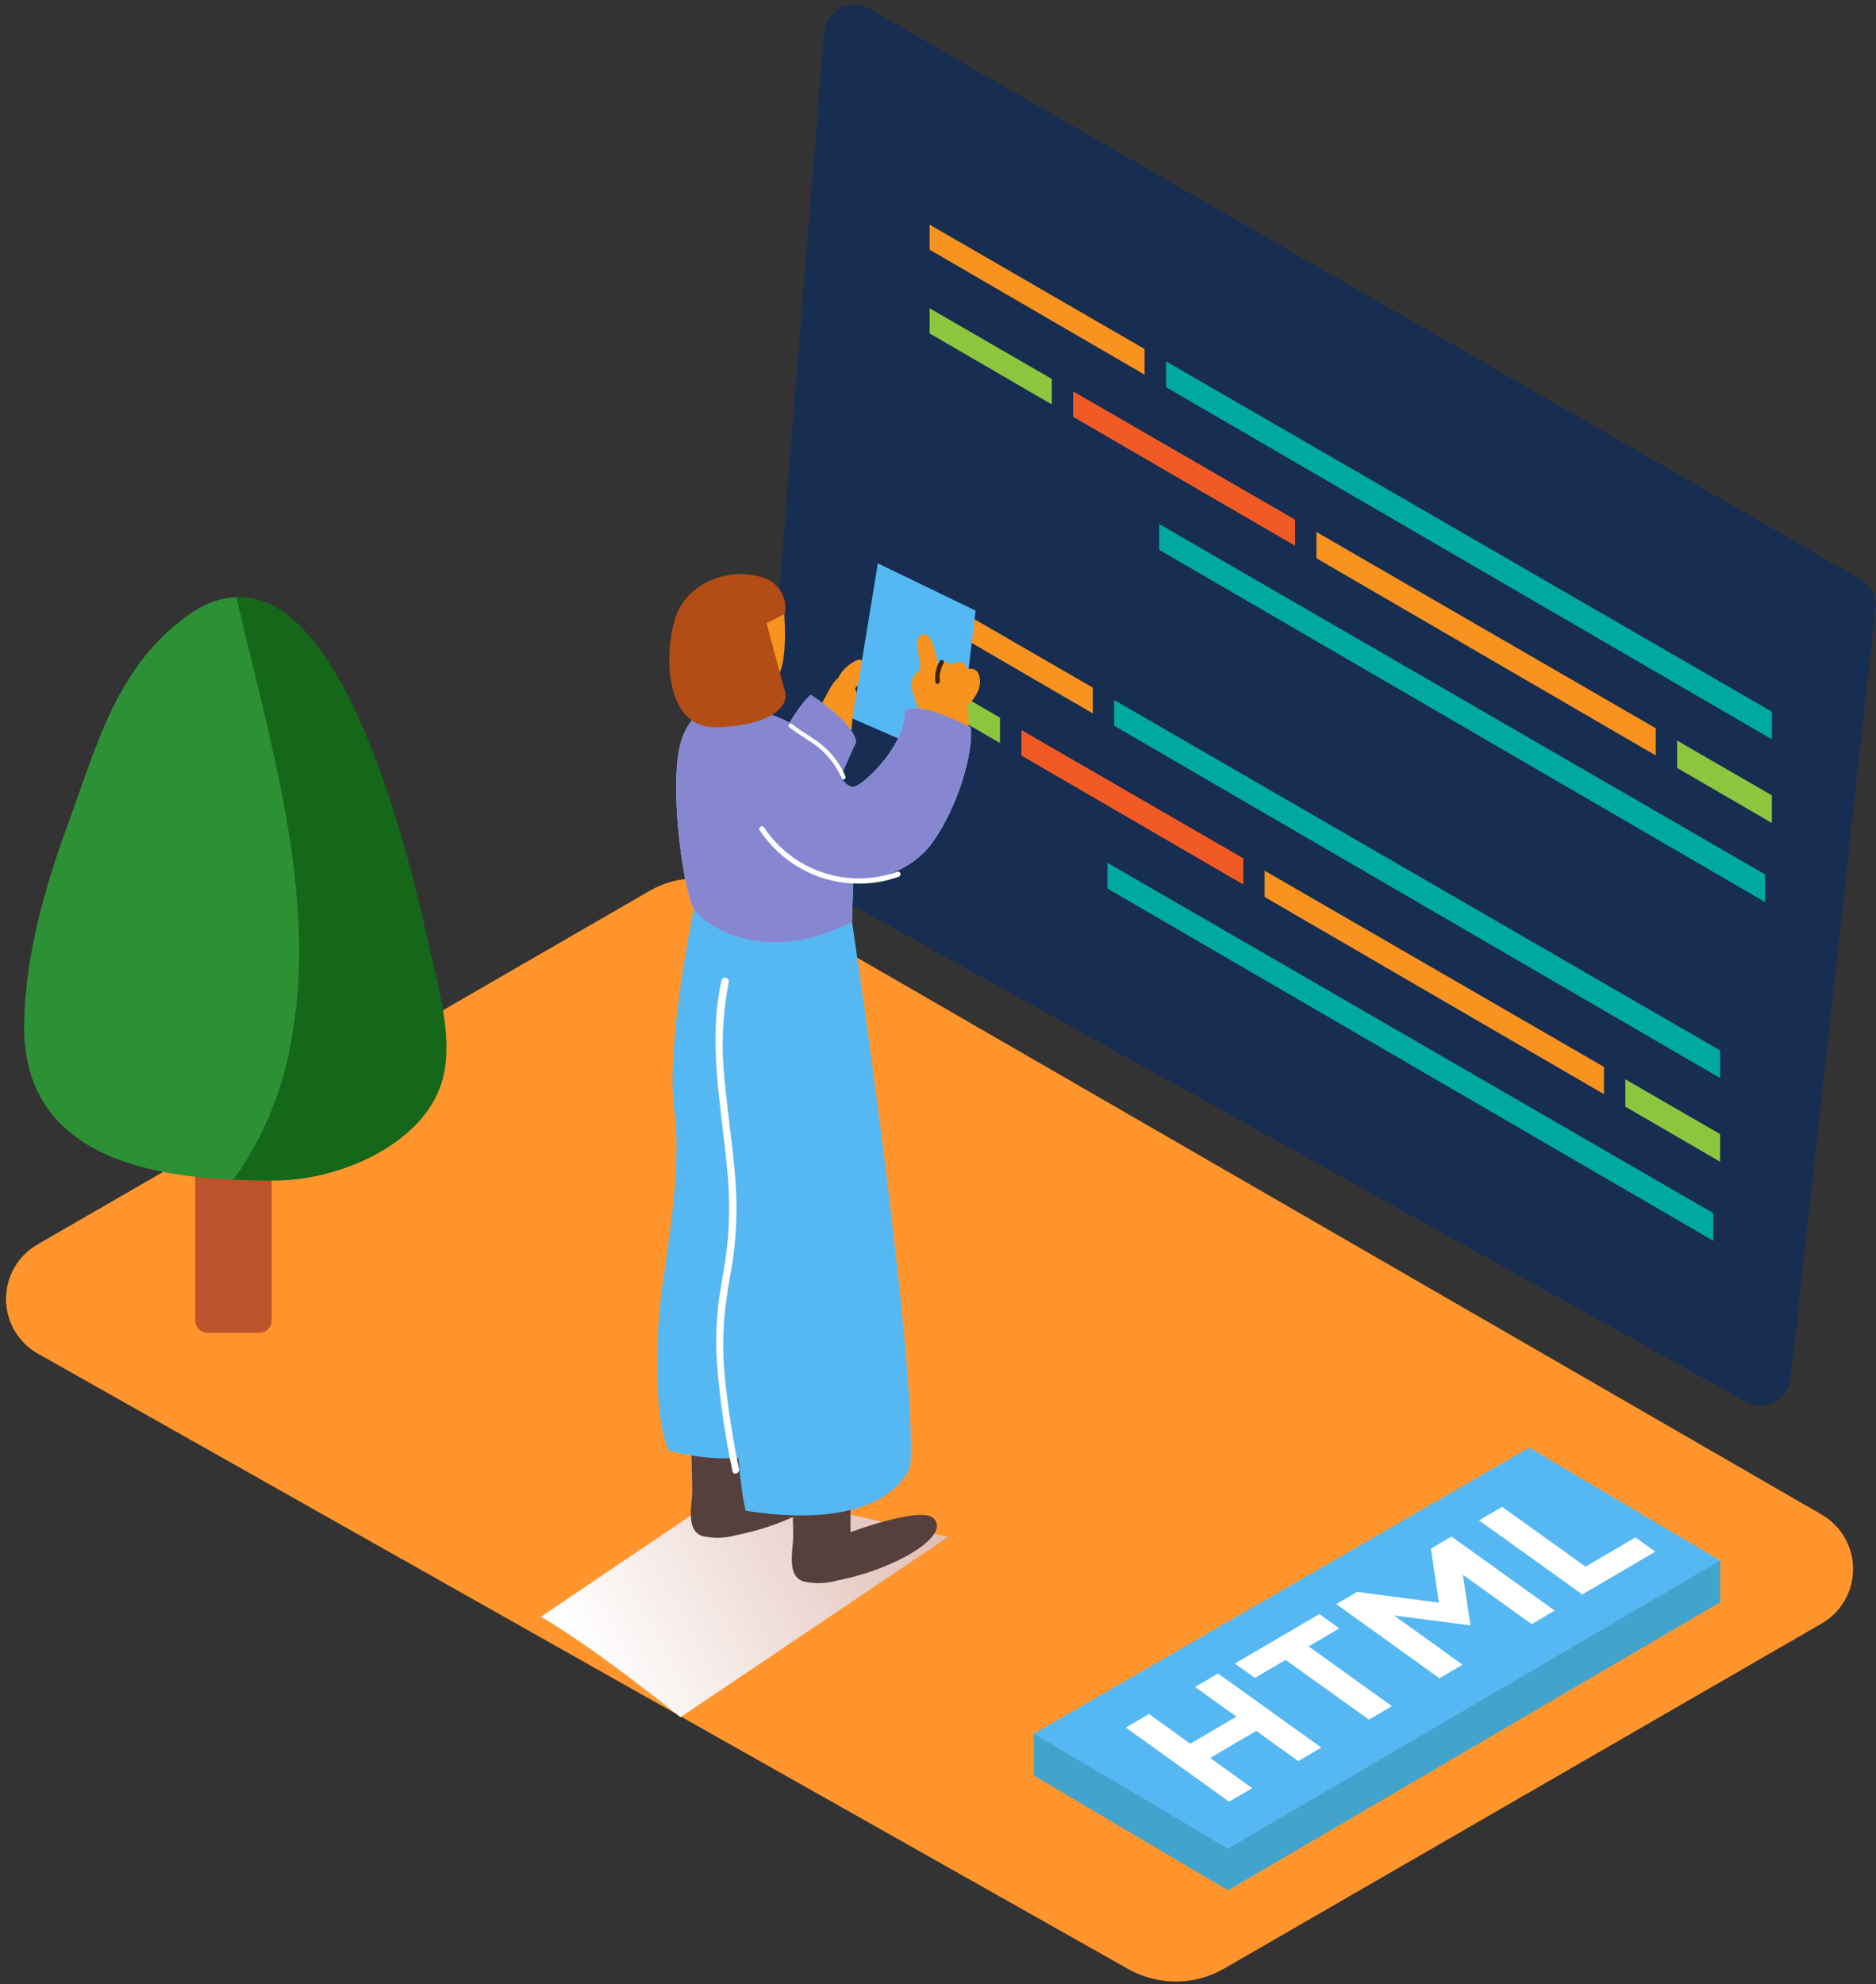 <svg width="262" height="277" viewBox="0 0 262 277" fill="none" xmlns="http://www.w3.org/2000/svg">
<rect x="0" y="0" width="262" height="277" fill="#333333" stroke="none"/>
<g id="html isometric 1">
<g id="Group">
<g id="Layer 2">
<path id="Vector" d="M5.32 189L157.57 274.9C159.617 276.054 161.93 276.654 164.279 276.642C166.629 276.63 168.935 276.005 170.97 274.83L254.41 226.66C255.745 225.89 256.854 224.781 257.625 223.446C258.396 222.111 258.802 220.597 258.802 219.055C258.802 217.513 258.396 215.999 257.625 214.664C256.854 213.329 255.745 212.22 254.41 211.45L103.5 124.34C101.566 123.224 99.373 122.636 97.14 122.636C94.907 122.636 92.714 123.224 90.78 124.34L5.25 173.73C3.904 174.502 2.787 175.618 2.012 176.963C1.238 178.307 0.833 179.833 0.84 181.385C0.847 182.937 1.266 184.46 2.053 185.797C2.84 187.135 3.967 188.24 5.32 189Z" fill="#FF952C"/>
<path id="Vector 2" d="M259.84 80.87L121.41 1.24C120.792 0.886 120.094 0.693 119.382 0.68C118.669 0.668 117.965 0.835 117.335 1.167C116.704 1.5 116.168 1.986 115.775 2.581C115.383 3.175 115.147 3.86 115.09 4.57L106.24 114.95C105.81 120.31 112.86 122.95 116.77 125.11L130.62 132.8L170.68 155L213 178.56L240.65 193.92C241.65 194.5 242.75 195.07 243.79 195.66C244.399 196.003 245.084 196.19 245.783 196.204C246.482 196.217 247.174 196.057 247.796 195.738C248.418 195.419 248.951 194.951 249.348 194.376C249.745 193.8 249.993 193.135 250.07 192.44L261.93 85C262.021 84.183 261.871 83.357 261.5 82.624C261.129 81.89 260.552 81.281 259.84 80.87Z" fill="#172D51"/>
<path id="Vector 3" d="M36.2 115.33H29.01C28.049 115.33 27.27 116.109 27.27 117.07V184.33C27.27 185.291 28.049 186.07 29.01 186.07H36.2C37.161 186.07 37.94 185.291 37.94 184.33V117.07C37.94 116.109 37.161 115.33 36.2 115.33Z" fill="#BC532A"/>
<path id="Vector 4" d="M59 129.8C56.54 119.12 45.61 72.08 26.24 85.91C16.32 92.99 13.51 104.06 9.54 114.91C6.25 123.91 3.54 133.31 3.37 142.91C3.06 162.48 22.97 164.91 38.2 164.8C46.98 164.8 59.52 159.57 61.57 150.04C62.81 144.29 60.7 137.51 59.47 131.87C59.283 131.183 59.127 130.493 59 129.8Z" fill="#2C9135"/>
<path id="Vector 5" d="M59.88 131.87C59.727 131.203 59.57 130.51 59.41 129.79C57.23 120.35 48.41 82.48 33.03 83.41C37.6 103.41 44.35 124.47 40.75 144.9C39.599 152.035 36.81 158.806 32.6 164.68C34.6 164.78 36.67 164.81 38.6 164.8C47.38 164.8 59.92 159.57 61.97 150.04C63.22 144.29 61.11 137.51 59.88 131.87Z" fill="#156819"/>
<g id="textTech">
<path id="Vector 6" d="M240.23 217.87L234.53 220.33L213.56 207.93L149.81 244.74L144.38 242.04V247.87L171.5 263.91L240.23 223.69L240.18 223.66L240.23 223.68V217.87Z" fill="#55B8F3"/>
<path id="Vector 7" opacity="0.47" d="M240.23 217.87L234.53 220.33L213.56 207.93L149.81 244.74L144.38 242.04V247.87L171.5 263.91L240.23 223.69L240.18 223.66L240.23 223.68V217.87Z" fill="#2E90A0"/>
<path id="Vector 8" d="M144.38 242.04L171.5 258.09L240.23 217.87L213.56 202.11L144.38 242.04Z" fill="#55B8F3"/>
<path id="Vector 10" d="M157.23 241.18L160.46 239.29L166.23 243.44L172.67 239.66L166.9 235.52L170.11 233.64L184.53 243.98L181.31 245.87L175.44 241.65L169.01 245.43L174.88 249.64L171.65 251.53L157.23 241.18Z" fill="white"/>
<path id="Vector 11" d="M206.56 212.26L209.79 210.37L221.43 218.72L228.4 214.64L231.17 216.63L220.98 222.6L206.56 212.26Z" fill="white"/>
<path id="Vector 9" d="M172.46 232.25L184.26 225.34L187.04 227.34L182.76 229.85L194.39 238.19L191.18 240.08L179.55 231.74L175.25 234.25L172.46 232.25Z" fill="white"/>
<path id="Vector 12" d="M186.62 223.95L189.52 222.25L200.94 223.74L199.85 216.19L202.71 214.52L217.13 224.86L213.91 226.75L204.3 219.85L205.37 226.92L194.69 225.54L204.26 232.41L201.03 234.3L186.62 223.95Z" fill="white"/>
</g>
<path id="Vector 13" d="M159.85 48.72V52.31L129.83 34.86V31.36L159.85 48.72Z" fill="#F7931E"/>
<path id="Vector 14" d="M162.84 50.44L247.46 99.36V103.22L162.84 54.05V50.44Z" fill="#00A99D"/>
<path id="Vector 15" d="M234.22 103.39L247.46 111.04V114.9L234.22 107.21V103.39Z" fill="#8CC63F"/>
<path id="Vector 16" d="M231.24 101.67V105.47L183.85 77.94V74.27L231.24 101.67Z" fill="#F7931E"/>
<path id="Vector 17" d="M180.87 72.55V76.2L149.87 58.19V54.63L180.87 72.55Z" fill="#F15A24"/>
<path id="Vector 18" d="M146.89 52.9V56.46L129.83 46.55V43.04L146.89 52.9Z" fill="#8CC63F"/>
<path id="Vector 19" d="M161.89 73.16L246.51 122.08V125.94L161.89 76.76V73.16Z" fill="#00A99D"/>
<path id="Vector 20" d="M152.62 96V99.6L122.6 82.15V78.65L152.62 96Z" fill="#F7931E"/>
<path id="Vector 21" d="M155.61 97.73L240.23 146.65V150.51L155.61 101.33V97.73Z" fill="#00A99D"/>
<path id="Vector 22" d="M226.99 150.68L240.23 158.33V162.19L226.99 154.5V150.68Z" fill="#8CC63F"/>
<path id="Vector 23" d="M224.01 148.95V152.76L176.62 125.23V121.56L224.01 148.95Z" fill="#F7931E"/>
<path id="Vector 24" d="M173.64 119.83V123.49L142.65 105.48V101.92L173.64 119.83Z" fill="#F15A24"/>
<path id="Vector 25" d="M139.66 100.19V103.74L122.6 93.83V90.33L139.66 100.19Z" fill="#8CC63F"/>
<path id="Vector 26" d="M154.66 120.45L239.28 169.37V173.23L154.66 124.05V120.45Z" fill="#00A99D"/>
<path id="Vector 27" style="mix-blend-mode:multiply" d="M82.53 230.28C86.81 233.28 90.94 236.48 95.03 239.74L132.43 214.56L102.25 207.7L75.56 225.7C77.92 227.14 80.25 228.67 82.53 230.28Z" fill="url(#paint0_linear)"/>
<path id="Vector 28" d="M119.64 92.19C118.578 92.659 117.7 93.464 117.14 94.48V94.56C115.57 95.84 115.32 98.19 113.66 99.35C113.66 99.35 112.09 100.5 112.07 100.54C112.05 100.58 112.22 98.39 112.21 98.41C111.67 99.89 111.14 101.41 110.67 102.89C110.744 102.938 110.825 102.975 110.91 103L110.74 103.09L110.59 103.18C110.57 103.256 110.532 103.326 110.48 103.385C110.428 103.444 110.363 103.49 110.29 103.52C110.227 103.741 110.229 103.975 110.296 104.194C110.362 104.414 110.491 104.609 110.667 104.757C110.842 104.905 111.057 104.999 111.284 105.028C111.512 105.057 111.743 105.02 111.95 104.92L116.95 102.45C117.63 102.306 118.299 102.112 118.95 101.87C118.95 101.34 119.03 100.82 119.08 100.29C119.478 99.676 119.717 98.972 119.776 98.243C119.835 97.513 119.713 96.781 119.42 96.11L119.51 96.02V95.96C119.928 95.668 120.284 95.295 120.557 94.865C120.83 94.434 121.014 93.953 121.1 93.45C121.16 92.73 120.44 91.82 119.64 92.19Z" fill="#F7931E"/>
<path id="Vector 29" d="M104.68 203V207.57C104.68 207.57 114.33 203.99 116.19 205.57C118.97 207.95 111.03 212.72 102.89 214.31C101.324 214.763 99.669 214.812 98.08 214.45C95.67 213.61 96.69 209.97 96.68 208.1C96.67 206.23 96.58 204.17 96.54 202.2" fill="#56403D"/>
<path id="Vector 30" d="M118.78 209.33V213.9C118.78 213.9 128.43 210.32 130.29 211.9C133.07 214.28 125.13 219.05 116.99 220.64C115.424 221.093 113.769 221.142 112.18 220.78C109.77 219.94 110.79 216.3 110.78 214.43C110.77 212.56 110.68 210.5 110.64 208.53" fill="#56403D"/>
<path id="Vector 31" d="M119 128.73C119 128.73 128.13 190.27 127.14 204.57C127.14 204.57 124.76 214.1 104.14 210.92C104.14 210.92 102.35 203.77 103.14 191.66C103.93 179.55 106.14 128.73 106.14 128.73H119Z" fill="#55B8F3"/>
<path id="Vector 32" d="M113.91 201.46L110.8 128L96.94 126.71C96.94 126.71 92.94 145.77 94.16 154.9C95.38 164.03 92.77 176.14 92.16 182.5C91.63 188.2 91.41 198.05 93.38 202.5C100.06 204.39 107.27 203.75 113.91 201.46Z" fill="#55B8F3"/>
<path id="Vector 33" d="M113.22 97C113.22 97 118.98 100.57 119.57 103.55C119.57 103.55 115.57 112.33 115.8 112.68C120.37 118.68 106.67 108.91 106.67 108.91C106.67 108.91 109.45 100.54 113.22 97Z" fill="#6DE2FC"/>
<path id="Vector 34" d="M126.32 99.15C126.8 103.15 121.72 108.66 119.58 109.73C116.65 111.19 115.51 99.01 102.58 99.06C101.75 99.06 97.58 97.28 95.37 102.77C93.16 108.26 95.37 124 96.83 126.77C98.12 129.19 106.71 135.01 118.98 128.77L119.16 123.1C119.16 123.1 126.4 122.94 130.23 117.62C133.8 112.62 135.93 105.2 135.59 101.54C132.75 100.27 129.17 98.21 126.32 99.15Z" fill="#6DE2FC"/>
<path id="Vector 35" d="M113.22 97C113.22 97 118.98 100.57 119.57 103.55C119.57 103.55 115.57 112.33 115.8 112.68C120.37 118.68 106.67 108.91 106.67 108.91C106.67 108.91 109.45 100.54 113.22 97Z" fill="#8787D1"/>
<path id="Vector 36" d="M122.6 78.65L136.25 85.25L133.67 106.69L119.05 100.31" fill="#55B8F3"/>
<path id="Vector 37" d="M136.74 94.3C136.702 94.129 136.627 93.968 136.52 93.829C136.414 93.689 136.279 93.574 136.124 93.492C135.97 93.409 135.799 93.361 135.624 93.35C135.449 93.34 135.274 93.367 135.11 93.43C135.04 93.125 134.867 92.853 134.62 92.66C134.422 92.511 134.183 92.425 133.934 92.415C133.686 92.404 133.441 92.469 133.23 92.6C133.095 92.676 132.973 92.774 132.87 92.89L132.8 92.8C132.632 92.604 132.408 92.462 132.159 92.395C131.909 92.327 131.645 92.336 131.4 92.42C131.256 92.487 131.127 92.583 131.02 92.7C130.878 92.001 130.698 91.31 130.48 90.63C130.28 89.95 129.94 88.69 129.1 88.54C128.55 88.44 128.3 88.84 128.19 89.31C128.055 89.626 128.034 89.98 128.13 90.31C128.168 90.77 128.235 91.228 128.33 91.68C128.4 92.33 128.47 92.97 128.53 93.62C128.418 93.619 128.311 93.663 128.23 93.74C127.828 94.036 127.531 94.453 127.382 94.929C127.233 95.406 127.239 95.917 127.4 96.39C127.767 97.742 128.273 99.052 128.91 100.3C128.935 100.356 128.972 100.406 129.018 100.447C129.064 100.488 129.117 100.518 129.176 100.537C129.234 100.556 129.296 100.562 129.357 100.556C129.418 100.55 129.477 100.531 129.53 100.5L129.59 100.74C129.607 100.852 129.663 100.954 129.748 101.027C129.833 101.101 129.942 101.142 130.055 101.142C130.168 101.142 130.277 101.101 130.362 101.027C130.448 100.954 130.504 100.852 130.52 100.74V100.65C130.568 100.687 130.622 100.714 130.68 100.73V101.25C130.68 101.73 131.45 101.73 131.59 101.33V101.71C131.65 102.24 132.49 102.19 132.52 101.71V101.28C132.598 101.276 132.674 101.255 132.743 101.219C132.812 101.183 132.873 101.132 132.92 101.07C133.002 101.173 133.12 101.241 133.25 101.26C133.314 101.312 133.39 101.345 133.472 101.356C133.553 101.366 133.635 101.354 133.71 101.32V101.44C133.752 101.565 133.838 101.67 133.953 101.735C134.067 101.799 134.202 101.819 134.33 101.79V101.95C134.33 102.55 135.33 102.63 135.27 102.03C135.27 100.823 135.237 99.617 135.17 98.41C135.223 98.386 135.27 98.352 135.31 98.31C136.37 97.29 137.21 95.67 136.74 94.3ZM131.69 93.39C131.731 93.371 131.775 93.361 131.82 93.361C131.865 93.361 131.909 93.371 131.95 93.39C131.925 93.427 131.905 93.468 131.89 93.51H131.61L131.69 93.39Z" fill="#F7931E"/>
<path id="Vector 38" d="M109.45 84.56C109.45 84.69 110.25 92.74 108.45 94.56C106.65 96.38 101.86 95.56 100.67 93.66C99.48 91.76 98.02 89.17 99.29 86.16C100.56 83.15 109.23 82.58 109.45 84.56Z" fill="#F7931E"/>
<path id="Vector 39" d="M106.87 89.8C106.932 89.658 106.952 89.502 106.927 89.349C106.903 89.197 106.834 89.054 106.73 88.94C106.177 88.257 105.408 87.781 104.55 87.59C104.165 87.496 103.758 87.545 103.406 87.729C103.054 87.913 102.782 88.219 102.64 88.59C102.09 90.42 105.05 90.95 106.26 91.11C106.471 91.107 106.673 91.022 106.823 90.873C106.972 90.723 107.057 90.521 107.06 90.31C107.066 90.122 106.998 89.939 106.87 89.8Z" fill="#FFE8E6"/>
<path id="Vector 40" d="M131.26 92.27C130.723 93.154 130.504 94.195 130.64 95.22C130.69 95.62 131.31 95.5 131.26 95.1C131.148 94.242 131.332 93.371 131.78 92.63C132 92.27 131.47 91.92 131.26 92.27Z" fill="#42210B"/>
<path id="Vector 41" d="M103.21 205.11C102.25 200.507 101.556 195.853 101.13 191.17C100.971 188.879 100.971 186.581 101.13 184.29C101.34 181.941 101.674 179.604 102.13 177.29C102.843 173.12 103.035 168.877 102.7 164.66C102.38 160.33 101.7 156.04 101.3 151.71C100.688 146.849 100.847 141.922 101.77 137.11C101.91 136.49 100.95 136.22 100.77 136.85C98.85 145.48 100.7 154.22 101.51 162.85C102.008 167.315 101.924 171.826 101.26 176.27C100.9 178.44 100.45 180.6 100.26 182.79C100.025 185.136 99.971 187.496 100.1 189.85C100.476 195.074 101.211 200.267 102.3 205.39C102.37 206 103.33 205.74 103.21 205.11Z" fill="white"/>
<path id="Vector 42" d="M126.32 99.15C126.8 103.15 121.72 108.66 119.58 109.73C116.65 111.19 115.51 99.01 102.58 99.06C101.75 99.06 97.58 97.28 95.37 102.77C93.16 108.26 95.37 124 96.83 126.77C98.12 129.19 106.71 135.01 118.98 128.77L119.16 123.1C119.16 123.1 126.4 122.94 130.23 117.62C133.8 112.62 135.93 105.2 135.59 101.54C132.75 100.27 129.17 98.21 126.32 99.15Z" fill="#8787D1"/>
<path id="Vector 43" d="M125.31 121.7C121.968 122.9 118.32 122.944 114.95 121.825C111.579 120.707 108.682 118.49 106.72 115.53C106.46 115.14 105.83 115.53 106.09 115.9C108.132 118.999 111.154 121.323 114.672 122.504C118.19 123.684 122.003 123.651 125.5 122.41C125.95 122.25 125.76 121.54 125.31 121.7Z" fill="white"/>
<path id="Vector 44" d="M118.07 108.37C117.411 106.852 116.44 105.489 115.22 104.37C113.82 103.09 112.08 102.28 110.62 101.08C110.33 100.84 109.9 101.26 110.2 101.5C111.58 102.63 113.2 103.42 114.57 104.58C115.869 105.708 116.895 107.117 117.57 108.7C117.71 109 118.22 108.72 118.07 108.37Z" fill="white"/>
<path id="Vector 45" d="M109.63 85.69L107.06 87C107.06 87 109.06 94.54 109.64 96.53C110.22 98.52 107.85 101.29 100.11 101.53C92.37 101.77 92.76 90.02 94.55 85.65C96.34 81.28 101.7 79.3 106.06 80.49C107.218 80.716 108.241 81.387 108.909 82.36C109.576 83.332 109.835 84.528 109.63 85.69Z" fill="#B24D16"/>
</g>
</g>
</g>
<defs>
<linearGradient id="paint0_linear" x1="147.08" y1="197.62" x2="82.19" y2="232.59" gradientUnits="userSpaceOnUse">
<stop stop-color="#D4A397"/>
<stop offset="1" stop-color="white"/>
</linearGradient>
</defs>
</svg>
